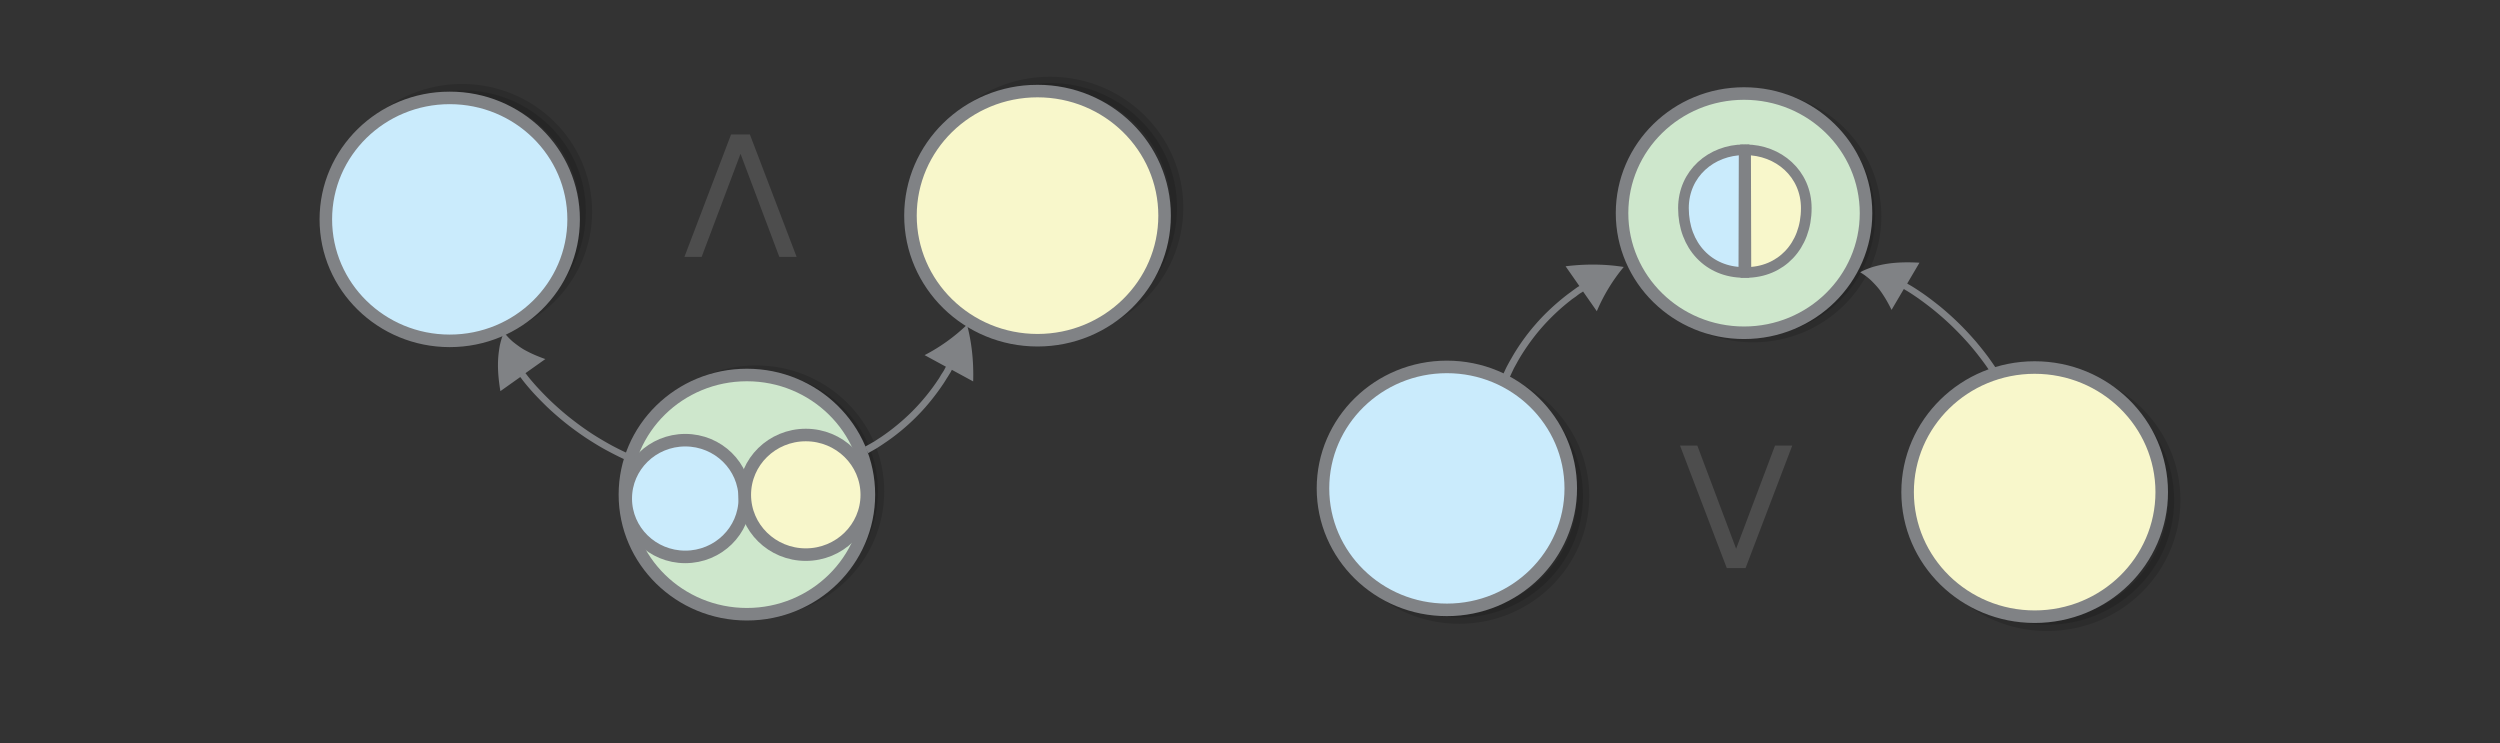 <?xml version="1.0" encoding="UTF-8" standalone="no"?>
<svg
   width="595.3"
   height="177"
   version="1.1"
   id="svg8680"
   sodipodi:docname="demorgan_duality.svg"
   inkscape:version="1.2.2 (1:1.2.2+202305151914+b0a8486541)"
   xmlns:inkscape="http://www.inkscape.org/namespaces/inkscape"
   xmlns:sodipodi="http://sodipodi.sourceforge.net/DTD/sodipodi-0.dtd"
   xmlns="http://www.w3.org/2000/svg"
   xmlns:svg="http://www.w3.org/2000/svg"
   xmlns:rdf="http://www.w3.org/1999/02/22-rdf-syntax-ns#"
   xmlns:cc="http://creativecommons.org/ns#"
   xmlns:dc="http://purl.org/dc/elements/1.1/">
  <rect width="100%" height="100%" fill="#333333" stroke="none"/>
  <defs
     id="defs8684" />
  <sodipodi:namedview
     pagecolor="#ffffff"
     bordercolor="#666666"
     borderopacity="1"
     objecttolerance="10"
     gridtolerance="10"
     guidetolerance="10"
     inkscape:pageopacity="0"
     inkscape:pageshadow="2"
     inkscape:window-width="1080"
     inkscape:window-height="1864"
     id="namedview8682"
     showgrid="false"
     inkscape:zoom="1.9855372"
     inkscape:cx="415.50469"
     inkscape:cy="76.049949"
     inkscape:window-x="0"
     inkscape:window-y="0"
     inkscape:window-maximized="1"
     inkscape:current-layer="g5432"
     inkscape:showpageshadow="2"
     inkscape:pagecheckerboard="0"
     inkscape:deskcolor="#d1d1d1" />
  <ellipse
     cy="51.543"
     cx="417.451"
     stroke-miterlimit="10"
     rx="29.048"
     ry="28.483"
     id="ellipse8632"
     style="opacity:0.14;stroke:#000000;stroke-width:2.986;stroke-miterlimit:10" />
  <ellipse
     cy="50.754"
     cx="415.29"
     stroke-miterlimit="10"
     rx="29.048"
     ry="28.483"
     id="ellipse8634"
     style="fill:#cee7cc;stroke:#808285;stroke-width:2.986;stroke-miterlimit:10" />
  <ellipse
     cy="118.118"
     cx="347.443"
     stroke-miterlimit="10"
     rx="29.501"
     ry="28.926"
     id="ellipse8636"
     style="opacity:0.14;stroke:#000000;stroke-width:2.986;stroke-miterlimit:10" />
  <ellipse
     cy="116.295"
     cx="344.528"
     stroke-miterlimit="10"
     rx="29.501"
     ry="28.926"
     id="ellipse8638"
     style="fill:#caebfc;stroke:#808285;stroke-width:2.986;stroke-miterlimit:10" />
  <ellipse
     cy="119.103"
     cx="487.459"
     stroke-miterlimit="10"
     rx="30.255"
     ry="29.665"
     id="ellipse8640"
     style="opacity:0.14;stroke:#000000;stroke-width:2.986;stroke-miterlimit:10" />
  <ellipse
     cy="117.182"
     cx="484.494"
     stroke-miterlimit="10"
     rx="30.255"
     ry="29.665"
     id="ellipse8642"
     style="fill:#f8f7cb;stroke:#808285;stroke-width:2.986;stroke-miterlimit:10" />
  <path
     d="m 476.554,89.655 c 0,0 -0.247,-0.421 -0.73,-1.164 a 87.338,87.338 0 0 0 -2.092,-3.057 c -0.89,-1.247 -1.995,-2.621 -3.211,-4.082 -1.266,-1.457 -2.637,-2.951 -4.103,-4.388 a 70.868,70.868 0 0 0 -4.466,-4.004 c -1.49,-1.186 -2.92,-2.279 -4.173,-3.143 -1.254,-0.863 -2.336,-1.545 -3.143,-2.008 -0.106,-0.039 -0.161,-0.083 -0.216,-0.127 -0.056,-0.044 -0.105,-0.039 -0.16,-0.083 l -0.11,-0.088 2.912,-4.953 c -2.491,-0.143 -5.016,-0.134 -7.456,0.214 -1.194,0.171 -2.378,0.44 -3.507,0.753 -1.124,0.362 -2.193,0.768 -3.146,1.311 a 15.852,15.852 0 0 1 2.523,1.874 c 0.733,0.718 1.416,1.441 1.999,2.174 1.177,1.564 2.108,3.204 2.944,4.902 l 2.912,-4.954 c 0,0 0.056,0.044 0.105,0.039 0.051,-0.005 0.056,0.044 0.111,0.088 0.055,0.044 0.16,0.083 0.215,0.126 0.752,0.419 1.785,1.107 3.038,1.97 1.204,0.868 2.628,1.912 4.068,3.103 1.44,1.191 2.945,2.524 4.356,3.916 1.411,1.392 2.776,2.838 3.987,4.251 1.211,1.413 2.266,2.791 3.151,3.99 0.885,1.198 1.549,2.22 2.032,2.964 a 33.429,33.429 0 0 1 0.73,1.164 z m -117.158,0.376 c 0,0 0.212,-0.416 0.501,-1.086 0.168,-0.362 0.38,-0.777 0.588,-1.242 0.258,-0.469 0.562,-0.992 0.86,-1.564 1.295,-2.297 3.238,-5.197 5.556,-7.885 2.317,-2.688 4.918,-5.055 7.033,-6.685 0.513,-0.443 1.04,-0.739 1.462,-1.075 0.422,-0.336 0.799,-0.618 1.135,-0.797 0.287,-0.175 0.427,-0.287 0.427,-0.287 l 3.276,4.698 a 42.308,42.308 0 0 1 6.412,-10.538 c -4.356,-0.689 -9.006,-0.756 -13.846,-0.163 l 3.276,4.698 -0.477,0.291 c -0.331,0.229 -0.708,0.511 -1.181,0.851 -0.422,0.335 -0.944,0.681 -1.507,1.129 -2.161,1.683 -4.907,4.113 -7.269,6.855 -2.413,2.746 -4.447,5.754 -5.783,8.154 -0.349,0.576 -0.647,1.148 -0.905,1.617 -0.258,0.469 -0.466,0.933 -0.634,1.296 -0.334,0.723 -0.547,1.139 -0.547,1.139 z"
     id="path8648"
     style="fill:#808285;stroke-width:0.505"
     inkscape:connector-curvature="0" />
  <ellipse
     cy="-116.988"
     cx="180.012"
     stroke-miterlimit="10"
     rx="29.048"
     ry="28.483"
     id="ellipse8650"
     style="opacity:0.14;stroke:#000000;stroke-width:2.986;stroke-miterlimit:10"
     transform="scale(1,-1)" />
  <ellipse
     cy="-117.777"
     cx="177.851"
     stroke-miterlimit="10"
     rx="29.048"
     ry="28.483"
     id="ellipse8652"
     style="fill:#cee7cc;stroke:#808285;stroke-width:2.986;stroke-miterlimit:10"
     transform="scale(1,-1)" />
  <ellipse
     cy="-50.413"
     cx="110.004"
     stroke-miterlimit="10"
     rx="29.501"
     ry="28.926"
     id="ellipse8654"
     style="opacity:0.14;stroke:#000000;stroke-width:2.986;stroke-miterlimit:10"
     transform="scale(1,-1)" />
  <ellipse
     cy="-52.237"
     cx="107.089"
     stroke-miterlimit="10"
     rx="29.501"
     ry="28.926"
     id="ellipse8656"
     style="fill:#caebfc;stroke:#808285;stroke-width:2.986;stroke-miterlimit:10"
     transform="scale(1,-1)" />
  <ellipse
     cy="-49.428"
     cx="250.021"
     stroke-miterlimit="10"
     rx="30.255"
     ry="29.665"
     id="ellipse8658"
     style="opacity:0.14;stroke:#000000;stroke-width:2.986;stroke-miterlimit:10"
     transform="scale(1,-1)" />
  <ellipse
     cy="-51.349"
     cx="247.056"
     stroke-miterlimit="10"
     rx="30.255"
     ry="29.665"
     id="ellipse8660"
     style="fill:#f8f7cb;stroke:#808285;stroke-width:2.986;stroke-miterlimit:10"
     transform="scale(1,-1)" />
  <ellipse
     cy="-118.713"
     cx="163.176"
     stroke-miterlimit="10"
     rx="14.173"
     ry="13.897"
     id="ellipse8662"
     style="fill:#caebfc;stroke:#808285;stroke-width:2.986;stroke-miterlimit:10"
     transform="scale(1,-1)" />
  <ellipse
     cy="-117.826"
     cx="191.873"
     stroke-miterlimit="10"
     rx="14.524"
     ry="14.241"
     id="ellipse8664"
     style="fill:#f8f7cb;stroke:#808285;stroke-width:2.986;stroke-miterlimit:10"
     transform="scale(1,-1)" />
  <path
     d="m 148.652,109.35 c 0,0 -0.452,-0.197 -1.256,-0.591 a 89.798,89.798 0 0 1 -3.317,-1.724 c -1.357,-0.74 -2.865,-1.675 -4.472,-2.711 -1.608,-1.084 -3.267,-2.267 -4.875,-3.548 a 70.925,70.925 0 0 1 -4.523,-3.942 c -1.357,-1.331 -2.613,-2.612 -3.618,-3.745 -1.005,-1.133 -1.809,-2.119 -2.362,-2.858 -0.051,-0.098 -0.101,-0.148 -0.151,-0.197 -0.051,-0.049 -0.051,-0.099 -0.101,-0.148 l -0.1,-0.098 -4.724,3.351 c -0.402,-2.415 -0.653,-4.879 -0.553,-7.293 0.051,-1.183 0.201,-2.366 0.402,-3.499 0.251,-1.134 0.553,-2.218 1.005,-3.204 a 15.696,15.696 0 0 0 2.161,2.267 c 0.804,0.641 1.608,1.232 2.412,1.725 1.709,0.985 3.468,1.724 5.277,2.365 l -4.724,3.351 c 0,0 0.05,0.049 0.05,0.098 0,0.049 0.051,0.049 0.1,0.099 0.051,0.049 0.101,0.148 0.151,0.197 0.502,0.69 1.307,1.627 2.312,2.76 1.005,1.085 2.211,2.366 3.568,3.647 1.357,1.281 2.865,2.612 4.423,3.844 1.558,1.231 3.166,2.414 4.724,3.449 1.558,1.035 3.066,1.922 4.373,2.661 1.307,0.739 2.412,1.281 3.216,1.675 0.804,0.395 1.256,0.592 1.256,0.592 z m 57.293,-2.957 c 0,0 0.402,-0.246 1.055,-0.591 0.352,-0.197 0.754,-0.444 1.206,-0.69 0.453,-0.296 0.955,-0.641 1.508,-0.985 2.211,-1.478 4.975,-3.647 7.488,-6.16 2.513,-2.513 4.674,-5.273 6.132,-7.49 0.402,-0.542 0.653,-1.084 0.955,-1.528 0.302,-0.443 0.553,-0.837 0.704,-1.183 0.151,-0.296 0.251,-0.443 0.251,-0.443 l -5.076,-2.76 a 43.291,43.291 0 0 0 10.102,-7.244 c 1.105,4.188 1.608,8.722 1.458,13.502 l -5.076,-2.76 -0.251,0.493 c -0.201,0.345 -0.452,0.739 -0.754,1.232 -0.302,0.443 -0.603,0.985 -1.005,1.577 -1.508,2.267 -3.719,5.174 -6.282,7.737 -2.563,2.612 -5.428,4.879 -7.74,6.406 -0.553,0.394 -1.106,0.739 -1.558,1.034 -0.453,0.296 -0.905,0.542 -1.256,0.74 a 36.323,36.323 0 0 0 -1.106,0.641 z"
     id="path8666"
     style="fill:#808285;stroke-width:0.505"
     inkscape:connector-curvature="0" />
  <g
     aria-label="V"
     style="font-style:normal;font-variant:normal;font-weight:normal;font-stretch:normal;font-size:40px;line-height:1.25;font-family:'HVD Comic Serif Pro';-inkscape-font-specification:'HVD Comic Serif Pro';letter-spacing:0px;word-spacing:0px;fill:#4d4d4d;fill-opacity:1;stroke:none"
     id="text10830"
     transform="translate(478.795,303.004)">
    <path
       d="m -67.615,-167.733 -11.133,-29.16 h 4.121 l 9.238,24.551 9.258,-24.551 h 4.102 l -11.113,29.16 z"
       style="font-style:normal;font-variant:normal;font-weight:normal;font-stretch:normal;font-family:sans-serif;-inkscape-font-specification:sans-serif;fill:#4d4d4d"
       id="path10832"
       inkscape:connector-curvature="0" />
  </g>
  <g
     aria-label="V"
     style="font-style:normal;font-variant:normal;font-weight:normal;font-stretch:normal;font-size:40px;line-height:1.25;font-family:'HVD Comic Serif Pro';-inkscape-font-specification:'HVD Comic Serif Pro';letter-spacing:0px;word-spacing:0px;fill:#4d4d4d;fill-opacity:1;stroke:none"
     id="text10830-8"
     transform="rotate(180,55.472,-67.861)">
    <path
       d="m -67.615,-167.733 -11.133,-29.16 h 4.121 l 9.238,24.551 9.258,-24.551 h 4.102 l -11.113,29.16 z"
       style="font-style:normal;font-variant:normal;font-weight:normal;font-stretch:normal;font-family:sans-serif;-inkscape-font-specification:sans-serif;fill:#4d4d4d"
       id="path10832-1"
       inkscape:connector-curvature="0" />
  </g>
  <g
     id="g5432"
     transform="matrix(1.407,0,0,1.407,-197.397,-104.059)"
     style="stroke-width:1.805;stroke-dasharray:none">
    <g
       id="g4828"
       transform="translate(146.076,-42.671)"
       style="stroke-width:1.805;stroke-dasharray:none">
      <path
         style="fill:#caebfc;fill-opacity:1;stroke:#808285;stroke-width:1.805;stroke-linecap:butt;stroke-linejoin:miter;stroke-dasharray:none;stroke-opacity:1"
         d="m 289.346,162.733 c -5.904,0 -10.22,-4.464 -10.22,-10.88 0,-5.858 4.741,-9.875 10.272,-9.875 0,3.515 -0.052,20.755 -0.052,20.755 z"
         id="path3058"
         sodipodi:nodetypes="cscc" />
      <path
         d="m 289.695,162.74 c 5.904,0 10.22,-4.464 10.22,-10.88 0,-5.858 -4.741,-9.875 -10.272,-9.875 0,3.515 0.052,20.755 0.052,20.755 z"
         style="fill:#f8f7cb;fill-opacity:1;stroke:#808285;stroke-width:1.805;stroke-linecap:butt;stroke-linejoin:miter;stroke-dasharray:none;stroke-opacity:1"
         id="path3958" />
    </g>
  </g>
</svg>

